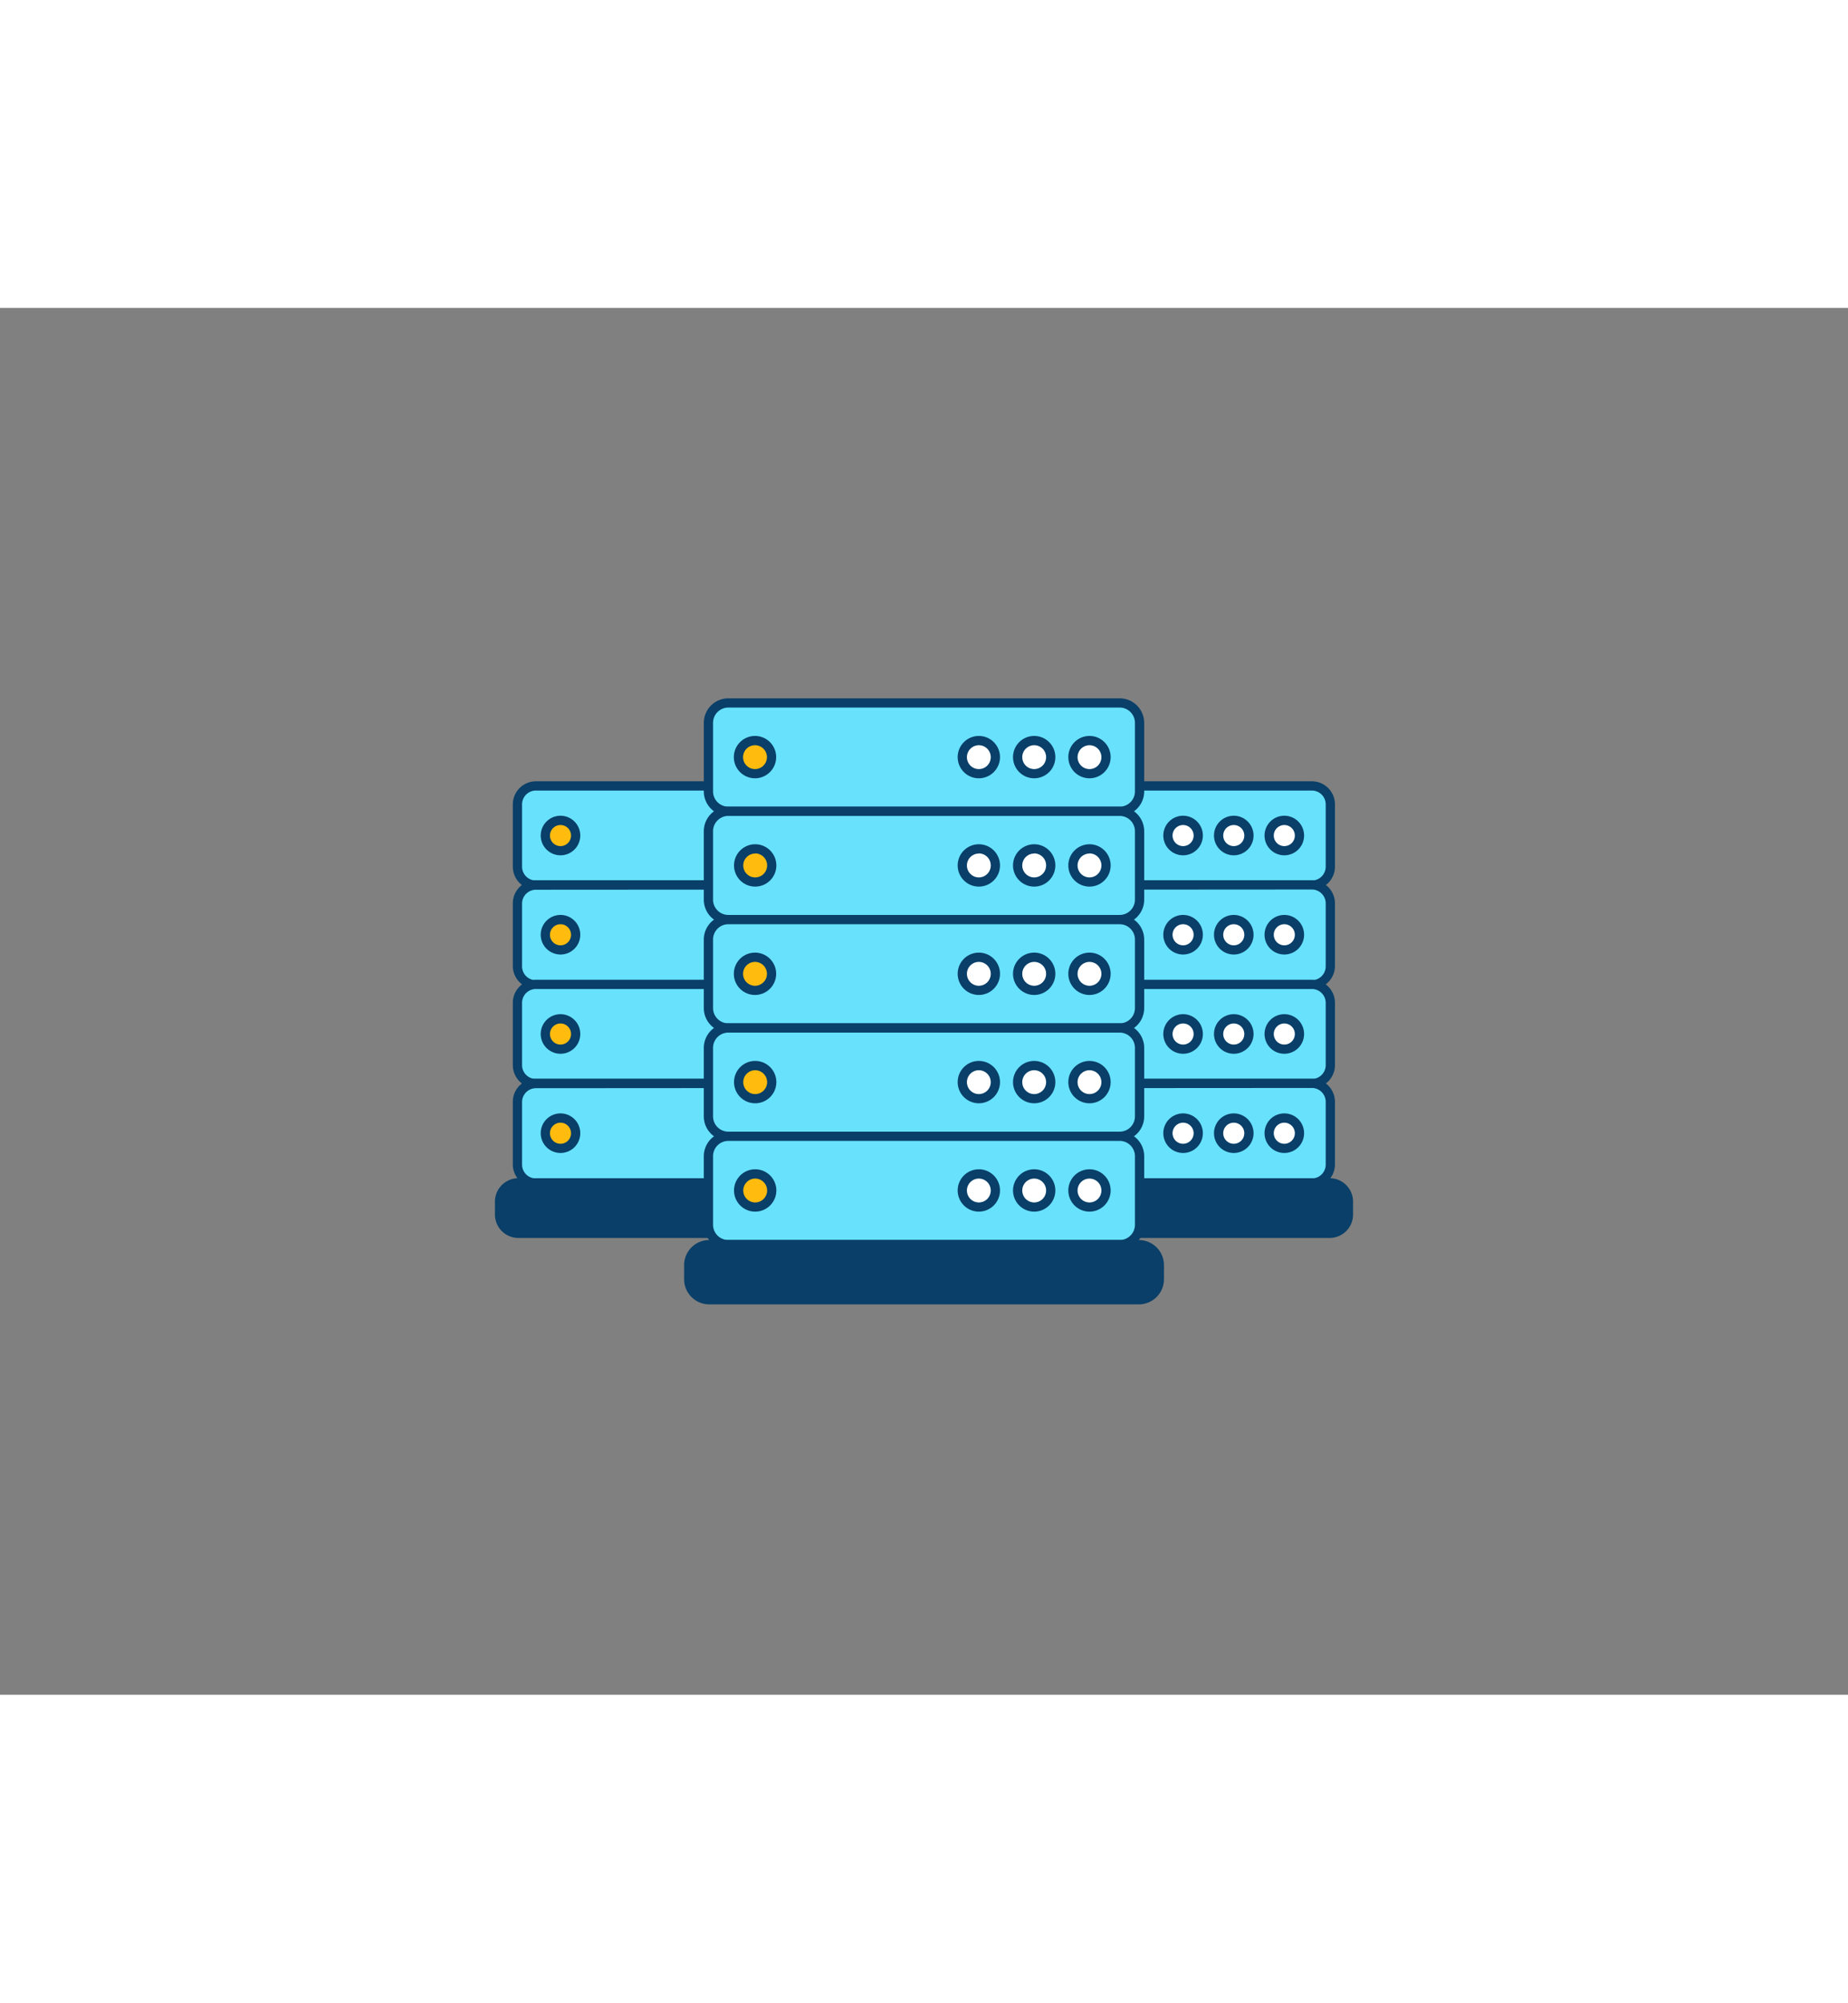 <svg xmlns="http://www.w3.org/2000/svg" viewBox="0 0 400 300" data-imageid="data-process-1" imageName="Data Center" class="illustrations_image" style="width: 277px;"><rect x="0" y="0" width="400" height="300" fill="#808080" stroke="none"/><g id="_85_data_center_outline" data-name="#85_data_center_outline"><rect x="112.05" y="103.4" width="85.48" height="21.47" rx="3.95" fill="#68e1fd" class="target-color"/><path d="M193.58,125.86H116a5,5,0,0,1-5-4.94V107.35a5,5,0,0,1,5-4.95h77.58a5,5,0,0,1,4.95,4.95v13.57A5,5,0,0,1,193.58,125.86ZM116,104.4a3,3,0,0,0-3,2.95v13.57a3,3,0,0,0,3,2.94h77.58a3,3,0,0,0,2.95-2.94V107.35a3,3,0,0,0-2.95-2.95Z" fill="#093f68"/><circle cx="121.33" cy="114.13" r="3.27" fill="#ffbc0e"/><path d="M121.33,118.41a4.28,4.28,0,1,1,4.27-4.28A4.28,4.28,0,0,1,121.33,118.41Zm0-6.55a2.28,2.28,0,1,0,2.27,2.27A2.28,2.28,0,0,0,121.33,111.86Z" fill="#093f68"/><circle cx="165.67" cy="114.13" r="3.27" fill="#093f68"/><path d="M165.67,118.41a4.28,4.28,0,1,1,4.27-4.28A4.28,4.28,0,0,1,165.67,118.41Zm0-6.55a2.28,2.28,0,1,0,2.27,2.27A2.27,2.27,0,0,0,165.67,111.86Z" fill="#093f68"/><circle cx="176.64" cy="114.13" r="3.27" fill="#093f68"/><path d="M176.64,118.41a4.28,4.28,0,1,1,4.27-4.28A4.28,4.28,0,0,1,176.64,118.41Zm0-6.55a2.28,2.28,0,1,0,2.27,2.27A2.28,2.28,0,0,0,176.64,111.86Z" fill="#093f68"/><circle cx="187.61" cy="114.13" r="3.27" fill="#093f68"/><path d="M187.61,118.41a4.28,4.28,0,1,1,4.27-4.28A4.28,4.28,0,0,1,187.61,118.41Zm0-6.55a2.28,2.28,0,1,0,2.27,2.27A2.28,2.28,0,0,0,187.61,111.86Z" fill="#093f68"/><rect x="112.05" y="124.86" width="85.48" height="21.47" rx="3.95" fill="#68e1fd" class="target-color"/><path d="M193.58,147.33H116a5,5,0,0,1-5-5V128.81a5,5,0,0,1,5-5h77.58a5,5,0,0,1,4.95,5v13.57A5,5,0,0,1,193.58,147.33ZM116,125.86a3,3,0,0,0-3,3v13.57a3,3,0,0,0,3,3h77.58a3,3,0,0,0,2.95-3V128.81a3,3,0,0,0-2.95-3Z" fill="#093f68"/><circle cx="121.33" cy="135.6" r="3.27" fill="#ffbc0e"/><path d="M121.33,139.87a4.28,4.28,0,1,1,4.27-4.27A4.28,4.28,0,0,1,121.33,139.87Zm0-6.55a2.28,2.28,0,1,0,2.27,2.28A2.28,2.28,0,0,0,121.33,133.32Z" fill="#093f68"/><circle cx="165.67" cy="135.6" r="3.27" fill="#093f68"/><path d="M165.67,139.87a4.28,4.28,0,1,1,4.27-4.27A4.27,4.27,0,0,1,165.67,139.87Zm0-6.55a2.28,2.28,0,1,0,2.27,2.28A2.28,2.28,0,0,0,165.67,133.32Z" fill="#093f68"/><circle cx="176.64" cy="135.6" r="3.27" fill="#093f68"/><path d="M176.64,139.87a4.28,4.28,0,1,1,4.27-4.27A4.28,4.28,0,0,1,176.64,139.87Zm0-6.55a2.28,2.28,0,1,0,2.27,2.28A2.28,2.28,0,0,0,176.64,133.32Z" fill="#093f68"/><circle cx="187.61" cy="135.6" r="3.27" fill="#093f68"/><path d="M187.61,139.87a4.28,4.28,0,1,1,4.27-4.27A4.28,4.28,0,0,1,187.61,139.87Zm0-6.55a2.28,2.28,0,1,0,2.27,2.28A2.28,2.28,0,0,0,187.61,133.32Z" fill="#093f68"/><rect x="112.05" y="146.33" width="85.48" height="21.47" rx="3.95" fill="#68e1fd" class="target-color"/><path d="M193.58,168.79H116a5,5,0,0,1-5-4.94V150.28a5,5,0,0,1,5-4.95h77.58a5,5,0,0,1,4.95,4.95v13.57A5,5,0,0,1,193.58,168.79ZM116,147.33a3,3,0,0,0-3,2.95v13.57a3,3,0,0,0,3,2.94h77.58a3,3,0,0,0,2.95-2.94V150.28a3,3,0,0,0-2.95-2.95Z" fill="#093f68"/><circle cx="121.33" cy="157.06" r="3.27" fill="#ffbc0e"/><path d="M121.33,161.34a4.28,4.28,0,1,1,4.27-4.28A4.28,4.28,0,0,1,121.33,161.34Zm0-6.55a2.28,2.28,0,1,0,2.27,2.27A2.28,2.28,0,0,0,121.33,154.79Z" fill="#093f68"/><circle cx="165.67" cy="157.06" r="3.27" fill="#093f68"/><path d="M165.67,161.34a4.28,4.28,0,1,1,4.27-4.28A4.28,4.28,0,0,1,165.67,161.34Zm0-6.55a2.28,2.28,0,1,0,2.27,2.27A2.27,2.27,0,0,0,165.67,154.79Z" fill="#093f68"/><circle cx="176.64" cy="157.06" r="3.27" fill="#093f68"/><path d="M176.64,161.34a4.28,4.28,0,1,1,4.27-4.28A4.28,4.28,0,0,1,176.64,161.34Zm0-6.55a2.28,2.28,0,1,0,2.27,2.27A2.28,2.28,0,0,0,176.64,154.79Z" fill="#093f68"/><circle cx="187.61" cy="157.06" r="3.27" fill="#093f68"/><path d="M187.61,161.34a4.28,4.28,0,1,1,4.27-4.28A4.28,4.28,0,0,1,187.61,161.34Zm0-6.55a2.28,2.28,0,1,0,2.27,2.27A2.28,2.28,0,0,0,187.61,154.79Z" fill="#093f68"/><rect x="112.05" y="167.8" width="85.48" height="21.47" rx="3.95" fill="#68e1fd" class="target-color"/><path d="M193.58,190.26H116a5,5,0,0,1-5-4.95V171.74a5,5,0,0,1,5-5h77.58a5,5,0,0,1,4.95,5v13.57A5,5,0,0,1,193.58,190.26ZM116,168.79a3,3,0,0,0-3,3v13.57a3,3,0,0,0,3,2.95h77.58a3,3,0,0,0,2.95-2.95V171.74a3,3,0,0,0-2.95-3Z" fill="#093f68"/><circle cx="121.33" cy="178.53" r="3.27" fill="#ffbc0e"/><path d="M121.33,182.8a4.28,4.28,0,1,1,4.27-4.27A4.28,4.28,0,0,1,121.33,182.8Zm0-6.55a2.28,2.28,0,1,0,2.27,2.28A2.28,2.28,0,0,0,121.33,176.25Z" fill="#093f68"/><circle cx="165.67" cy="178.53" r="3.27" fill="#093f68"/><path d="M165.67,182.8a4.28,4.28,0,1,1,4.27-4.27A4.27,4.27,0,0,1,165.67,182.8Zm0-6.55a2.28,2.28,0,1,0,2.27,2.28A2.28,2.28,0,0,0,165.67,176.25Z" fill="#093f68"/><circle cx="176.64" cy="178.53" r="3.27" fill="#093f68"/><path d="M176.64,182.8a4.28,4.28,0,1,1,4.27-4.27A4.28,4.28,0,0,1,176.64,182.8Zm0-6.55a2.28,2.28,0,1,0,2.27,2.28A2.28,2.28,0,0,0,176.64,176.25Z" fill="#093f68"/><circle cx="187.61" cy="178.53" r="3.27" fill="#093f68"/><path d="M187.61,182.8a4.28,4.28,0,1,1,4.27-4.27A4.28,4.28,0,0,1,187.61,182.8Zm0-6.55a2.28,2.28,0,1,0,2.27,2.28A2.28,2.28,0,0,0,187.61,176.25Z" fill="#093f68"/><rect x="108.13" y="189.26" width="93.32" height="10.91" rx="4.06" fill="#093f68"/><path d="M197.39,201.18h-85.2a5.07,5.07,0,0,1-5.06-5.07v-2.79a5.07,5.07,0,0,1,5.06-5.06h85.2a5.07,5.07,0,0,1,5.06,5.06v2.79A5.07,5.07,0,0,1,197.39,201.18Zm-85.2-10.92a3.06,3.06,0,0,0-3.06,3.06v2.79a3.07,3.07,0,0,0,3.06,3.07h85.2a3.07,3.07,0,0,0,3.06-3.07v-2.79a3.06,3.06,0,0,0-3.06-3.06Z" fill="#093f68"/><rect x="202.47" y="103.4" width="85.48" height="21.47" rx="3.95" fill="#68e1fd" class="target-color"/><path d="M284,125.86H206.42a5,5,0,0,1-4.95-4.94V107.35a5,5,0,0,1,4.95-4.95H284a5,5,0,0,1,4.95,4.95v13.57A5,5,0,0,1,284,125.86ZM206.42,104.4a3,3,0,0,0-2.95,2.95v13.57a3,3,0,0,0,2.95,2.94H284a3,3,0,0,0,2.95-2.94V107.35A3,3,0,0,0,284,104.4Z" fill="#093f68"/><circle cx="211.75" cy="114.13" r="3.27" fill="#ffbc0e"/><path d="M211.75,118.41a4.28,4.28,0,1,1,4.27-4.28A4.28,4.28,0,0,1,211.75,118.41Zm0-6.55a2.28,2.28,0,1,0,2.27,2.27A2.28,2.28,0,0,0,211.75,111.86Z" fill="#093f68"/><circle cx="256.09" cy="114.13" r="3.27" fill="#fff"/><path d="M256.09,118.41a4.28,4.28,0,1,1,4.27-4.28A4.28,4.28,0,0,1,256.09,118.41Zm0-6.55a2.28,2.28,0,1,0,2.27,2.27A2.28,2.28,0,0,0,256.09,111.86Z" fill="#093f68"/><circle cx="267.06" cy="114.13" r="3.27" fill="#fff"/><path d="M267.06,118.41a4.28,4.28,0,1,1,4.27-4.28A4.28,4.28,0,0,1,267.06,118.41Zm0-6.55a2.28,2.28,0,1,0,2.27,2.27A2.28,2.28,0,0,0,267.06,111.86Z" fill="#093f68"/><circle cx="278.02" cy="114.13" r="3.27" fill="#fff"/><path d="M278,118.41a4.28,4.28,0,1,1,4.27-4.28A4.28,4.28,0,0,1,278,118.41Zm0-6.55a2.28,2.28,0,1,0,2.27,2.27A2.28,2.28,0,0,0,278,111.86Z" fill="#093f68"/><rect x="202.47" y="124.86" width="85.48" height="21.47" rx="3.95" fill="#68e1fd" class="target-color"/><path d="M284,147.33H206.42a5,5,0,0,1-4.95-5V128.81a5,5,0,0,1,4.95-5H284a5,5,0,0,1,4.95,5v13.57A5,5,0,0,1,284,147.33Zm-77.58-21.47a3,3,0,0,0-2.95,3v13.57a3,3,0,0,0,2.95,3H284a3,3,0,0,0,2.95-3V128.81a3,3,0,0,0-2.95-3Z" fill="#093f68"/><circle cx="211.75" cy="135.6" r="3.27" fill="#ffbc0e"/><path d="M211.75,139.87A4.28,4.28,0,1,1,216,135.6,4.28,4.28,0,0,1,211.75,139.87Zm0-6.55A2.28,2.28,0,1,0,214,135.6,2.28,2.28,0,0,0,211.75,133.32Z" fill="#093f68"/><circle cx="256.09" cy="135.6" r="3.27" fill="#fff"/><path d="M256.09,139.87a4.28,4.28,0,1,1,4.27-4.27A4.28,4.28,0,0,1,256.09,139.87Zm0-6.55a2.28,2.28,0,1,0,2.27,2.28A2.28,2.28,0,0,0,256.09,133.32Z" fill="#093f68"/><circle cx="267.06" cy="135.6" r="3.27" fill="#fff"/><path d="M267.06,139.87a4.28,4.28,0,1,1,4.27-4.27A4.28,4.28,0,0,1,267.06,139.87Zm0-6.55a2.28,2.28,0,1,0,2.27,2.28A2.28,2.28,0,0,0,267.06,133.32Z" fill="#093f68"/><circle cx="278.02" cy="135.6" r="3.27" fill="#fff"/><path d="M278,139.87a4.28,4.28,0,1,1,4.27-4.27A4.28,4.28,0,0,1,278,139.87Zm0-6.55a2.28,2.28,0,1,0,2.27,2.28A2.28,2.28,0,0,0,278,133.32Z" fill="#093f68"/><rect x="202.47" y="146.33" width="85.48" height="21.47" rx="3.95" fill="#68e1fd" class="target-color"/><path d="M284,168.79H206.42a5,5,0,0,1-4.95-4.94V150.28a5,5,0,0,1,4.95-4.95H284a5,5,0,0,1,4.95,4.95v13.57A5,5,0,0,1,284,168.79Zm-77.58-21.46a3,3,0,0,0-2.95,2.95v13.57a3,3,0,0,0,2.95,2.94H284a3,3,0,0,0,2.95-2.94V150.28a3,3,0,0,0-2.95-2.95Z" fill="#093f68"/><circle cx="211.75" cy="157.06" r="3.27" fill="#ffbc0e"/><path d="M211.75,161.34a4.28,4.28,0,1,1,4.27-4.28A4.28,4.28,0,0,1,211.75,161.34Zm0-6.55a2.28,2.28,0,1,0,2.27,2.27A2.28,2.28,0,0,0,211.75,154.79Z" fill="#093f68"/><circle cx="256.09" cy="157.06" r="3.27" fill="#fff"/><path d="M256.09,161.34a4.28,4.28,0,1,1,4.27-4.28A4.28,4.28,0,0,1,256.09,161.34Zm0-6.55a2.28,2.28,0,1,0,2.27,2.27A2.28,2.28,0,0,0,256.09,154.79Z" fill="#093f68"/><circle cx="267.06" cy="157.06" r="3.27" fill="#fff"/><path d="M267.06,161.34a4.28,4.28,0,1,1,4.27-4.28A4.28,4.28,0,0,1,267.06,161.34Zm0-6.55a2.28,2.28,0,1,0,2.27,2.27A2.28,2.28,0,0,0,267.06,154.79Z" fill="#093f68"/><circle cx="278.02" cy="157.06" r="3.27" fill="#fff"/><path d="M278,161.34a4.28,4.28,0,1,1,4.27-4.28A4.28,4.28,0,0,1,278,161.34Zm0-6.55a2.28,2.28,0,1,0,2.27,2.27A2.28,2.28,0,0,0,278,154.79Z" fill="#093f68"/><rect x="202.47" y="167.8" width="85.48" height="21.47" rx="3.95" fill="#68e1fd" class="target-color"/><path d="M284,190.26H206.42a5,5,0,0,1-4.95-4.95V171.74a5,5,0,0,1,4.95-5H284a5,5,0,0,1,4.95,5v13.57A5,5,0,0,1,284,190.26Zm-77.58-21.47a3,3,0,0,0-2.95,3v13.57a3,3,0,0,0,2.95,2.95H284a3,3,0,0,0,2.95-2.95V171.74a3,3,0,0,0-2.95-3Z" fill="#093f68"/><circle cx="211.75" cy="178.53" r="3.27" fill="#ffbc0e"/><path d="M211.75,182.8a4.28,4.28,0,1,1,4.27-4.27A4.28,4.28,0,0,1,211.75,182.8Zm0-6.55a2.28,2.28,0,1,0,2.27,2.28A2.28,2.28,0,0,0,211.75,176.25Z" fill="#093f68"/><circle cx="256.09" cy="178.53" r="3.27" fill="#fff"/><path d="M256.09,182.8a4.28,4.28,0,1,1,4.27-4.27A4.28,4.28,0,0,1,256.09,182.8Zm0-6.55a2.28,2.28,0,1,0,2.27,2.28A2.28,2.28,0,0,0,256.09,176.25Z" fill="#093f68"/><circle cx="267.06" cy="178.53" r="3.27" fill="#fff"/><path d="M267.06,182.8a4.28,4.28,0,1,1,4.27-4.27A4.28,4.28,0,0,1,267.06,182.8Zm0-6.55a2.28,2.28,0,1,0,2.27,2.28A2.28,2.28,0,0,0,267.06,176.25Z" fill="#093f68"/><circle cx="278.02" cy="178.53" r="3.27" fill="#fff"/><path d="M278,182.8a4.28,4.28,0,1,1,4.27-4.27A4.28,4.28,0,0,1,278,182.8Zm0-6.55a2.28,2.28,0,1,0,2.27,2.28A2.28,2.28,0,0,0,278,176.25Z" fill="#093f68"/><rect x="198.55" y="189.26" width="93.32" height="10.91" rx="4.06" fill="#093f68"/><path d="M287.81,201.18h-85.2a5.07,5.07,0,0,1-5.06-5.07v-2.79a5.07,5.07,0,0,1,5.06-5.06h85.2a5.07,5.07,0,0,1,5.06,5.06v2.79A5.07,5.07,0,0,1,287.81,201.18Zm-85.2-10.92a3.06,3.06,0,0,0-3.06,3.06v2.79a3.07,3.07,0,0,0,3.06,3.07h85.2a3.07,3.07,0,0,0,3.06-3.07v-2.79a3.06,3.06,0,0,0-3.06-3.06Z" fill="#093f68"/><rect x="153.34" y="85.45" width="93.32" height="23.43" rx="4.31" fill="#68e1fd" class="target-color"/><path d="M242.35,109.89h-84.7a5.31,5.31,0,0,1-5.31-5.31V89.76a5.32,5.32,0,0,1,5.31-5.31h84.7a5.32,5.32,0,0,1,5.31,5.31v14.82A5.31,5.31,0,0,1,242.35,109.89Zm-84.7-23.44a3.31,3.31,0,0,0-3.31,3.31v14.82a3.31,3.31,0,0,0,3.31,3.31h84.7a3.31,3.31,0,0,0,3.31-3.31V89.76a3.31,3.31,0,0,0-3.31-3.31Z" fill="#093f68"/><circle cx="163.47" cy="97.17" r="3.57" fill="#ffbc0e"/><path d="M163.47,101.75A4.58,4.58,0,1,1,168,97.17,4.59,4.59,0,0,1,163.47,101.75Zm0-7.15A2.58,2.58,0,1,0,166,97.17,2.58,2.58,0,0,0,163.47,94.6Z" fill="#093f68"/><circle cx="211.88" cy="97.17" r="3.57" fill="#fff"/><path d="M211.88,101.75a4.58,4.58,0,1,1,4.57-4.58A4.59,4.59,0,0,1,211.88,101.75Zm0-7.15a2.58,2.58,0,1,0,2.57,2.57A2.58,2.58,0,0,0,211.88,94.6Z" fill="#093f68"/><circle cx="223.85" cy="97.17" r="3.57" fill="#fff"/><path d="M223.85,101.75a4.58,4.58,0,1,1,4.58-4.58A4.58,4.58,0,0,1,223.85,101.75Zm0-7.15a2.58,2.58,0,1,0,2.58,2.57A2.57,2.57,0,0,0,223.85,94.6Z" fill="#093f68"/><circle cx="235.83" cy="97.17" r="3.57" fill="#fff"/><path d="M235.83,101.75a4.58,4.58,0,1,1,4.57-4.58A4.59,4.59,0,0,1,235.83,101.75Zm0-7.15a2.58,2.58,0,1,0,2.57,2.57A2.58,2.58,0,0,0,235.83,94.6Z" fill="#093f68"/><rect x="153.34" y="108.89" width="93.32" height="23.43" rx="4.31" fill="#68e1fd" class="target-color"/><path d="M242.35,133.32h-84.7a5.31,5.31,0,0,1-5.31-5.31V113.2a5.31,5.31,0,0,1,5.31-5.31h84.7a5.31,5.31,0,0,1,5.31,5.31V128A5.31,5.31,0,0,1,242.35,133.32Zm-84.7-23.43a3.31,3.31,0,0,0-3.31,3.31V128a3.31,3.31,0,0,0,3.31,3.31h84.7a3.31,3.31,0,0,0,3.31-3.31V113.2a3.31,3.31,0,0,0-3.31-3.31Z" fill="#093f68"/><circle cx="163.47" cy="120.61" r="3.57" fill="#ffbc0e"/><path d="M163.47,125.18a4.58,4.58,0,1,1,4.57-4.57A4.58,4.58,0,0,1,163.47,125.18Zm0-7.15a2.58,2.58,0,1,0,2.57,2.58A2.59,2.59,0,0,0,163.47,118Z" fill="#093f68"/><circle cx="211.88" cy="120.61" r="3.57" fill="#fff"/><path d="M211.88,125.18a4.58,4.58,0,1,1,4.57-4.57A4.58,4.58,0,0,1,211.88,125.18Zm0-7.15a2.58,2.58,0,1,0,2.57,2.58A2.59,2.59,0,0,0,211.88,118Z" fill="#093f68"/><circle cx="223.85" cy="120.61" r="3.57" fill="#fff"/><path d="M223.85,125.18a4.58,4.58,0,1,1,4.58-4.57A4.58,4.58,0,0,1,223.85,125.18Zm0-7.15a2.58,2.58,0,1,0,2.58,2.58A2.58,2.58,0,0,0,223.85,118Z" fill="#093f68"/><circle cx="235.83" cy="120.61" r="3.57" fill="#fff"/><path d="M235.83,125.18a4.58,4.58,0,1,1,4.57-4.57A4.58,4.58,0,0,1,235.83,125.18Zm0-7.15a2.58,2.58,0,1,0,2.57,2.58A2.59,2.59,0,0,0,235.83,118Z" fill="#093f68"/><rect x="153.34" y="132.32" width="93.32" height="23.43" rx="4.31" fill="#68e1fd" class="target-color"/><path d="M242.35,156.76h-84.7a5.31,5.31,0,0,1-5.31-5.31V136.63a5.32,5.32,0,0,1,5.31-5.31h84.7a5.32,5.32,0,0,1,5.31,5.31v14.82A5.31,5.31,0,0,1,242.35,156.76Zm-84.7-23.44a3.31,3.31,0,0,0-3.31,3.31v14.82a3.31,3.31,0,0,0,3.31,3.31h84.7a3.31,3.31,0,0,0,3.31-3.31V136.63a3.31,3.31,0,0,0-3.31-3.31Z" fill="#093f68"/><circle cx="163.47" cy="144.04" r="3.57" fill="#ffbc0e"/><path d="M163.47,148.62A4.58,4.58,0,1,1,168,144,4.59,4.59,0,0,1,163.47,148.62Zm0-7.15A2.58,2.58,0,1,0,166,144,2.58,2.58,0,0,0,163.47,141.47Z" fill="#093f68"/><circle cx="211.88" cy="144.04" r="3.57" fill="#fff"/><path d="M211.88,148.62a4.58,4.58,0,1,1,4.57-4.58A4.59,4.59,0,0,1,211.88,148.62Zm0-7.15a2.58,2.58,0,1,0,2.57,2.57A2.58,2.58,0,0,0,211.88,141.47Z" fill="#093f68"/><circle cx="223.85" cy="144.04" r="3.57" fill="#fff"/><path d="M223.85,148.62a4.58,4.58,0,1,1,4.58-4.58A4.58,4.58,0,0,1,223.85,148.62Zm0-7.15a2.58,2.58,0,1,0,2.58,2.57A2.57,2.57,0,0,0,223.85,141.47Z" fill="#093f68"/><circle cx="235.83" cy="144.04" r="3.57" fill="#fff"/><path d="M235.83,148.62A4.58,4.58,0,1,1,240.4,144,4.59,4.59,0,0,1,235.83,148.62Zm0-7.15A2.58,2.58,0,1,0,238.4,144,2.58,2.58,0,0,0,235.83,141.47Z" fill="#093f68"/><rect x="153.34" y="155.76" width="93.32" height="23.43" rx="4.31" fill="#68e1fd" class="target-color"/><path d="M242.35,180.19h-84.7a5.31,5.31,0,0,1-5.31-5.31V160.07a5.31,5.31,0,0,1,5.31-5.31h84.7a5.31,5.31,0,0,1,5.31,5.31v14.81A5.31,5.31,0,0,1,242.35,180.19Zm-84.7-23.43a3.31,3.31,0,0,0-3.31,3.31v14.81a3.31,3.31,0,0,0,3.31,3.31h84.7a3.31,3.31,0,0,0,3.31-3.31V160.07a3.31,3.31,0,0,0-3.31-3.31Z" fill="#093f68"/><circle cx="163.47" cy="167.48" r="3.57" fill="#ffbc0e"/><path d="M163.47,172.05a4.58,4.58,0,1,1,4.57-4.57A4.58,4.58,0,0,1,163.47,172.05Zm0-7.15a2.58,2.58,0,1,0,2.57,2.58A2.59,2.59,0,0,0,163.47,164.9Z" fill="#093f68"/><circle cx="211.88" cy="167.48" r="3.57" fill="#fff"/><path d="M211.88,172.05a4.58,4.58,0,1,1,4.57-4.57A4.58,4.58,0,0,1,211.88,172.05Zm0-7.15a2.58,2.58,0,1,0,2.57,2.58A2.59,2.59,0,0,0,211.88,164.9Z" fill="#093f68"/><circle cx="223.85" cy="167.48" r="3.57" fill="#fff"/><path d="M223.85,172.05a4.58,4.58,0,1,1,4.58-4.57A4.58,4.58,0,0,1,223.85,172.05Zm0-7.15a2.58,2.58,0,1,0,2.58,2.58A2.58,2.58,0,0,0,223.85,164.9Z" fill="#093f68"/><circle cx="235.83" cy="167.48" r="3.57" fill="#fff"/><path d="M235.83,172.05a4.58,4.58,0,1,1,4.57-4.57A4.58,4.58,0,0,1,235.83,172.05Zm0-7.15a2.58,2.58,0,1,0,2.57,2.58A2.59,2.59,0,0,0,235.83,164.9Z" fill="#093f68"/><rect x="153.34" y="179.19" width="93.32" height="23.43" rx="4.31" fill="#68e1fd" class="target-color"/><path d="M242.35,203.63h-84.7a5.31,5.31,0,0,1-5.31-5.31V183.5a5.32,5.32,0,0,1,5.31-5.31h84.7a5.32,5.32,0,0,1,5.31,5.31v14.82A5.31,5.31,0,0,1,242.35,203.63Zm-84.7-23.44a3.31,3.31,0,0,0-3.31,3.31v14.82a3.31,3.31,0,0,0,3.31,3.31h84.7a3.31,3.31,0,0,0,3.31-3.31V183.5a3.31,3.31,0,0,0-3.31-3.31Z" fill="#093f68"/><circle cx="163.47" cy="190.91" r="3.57" fill="#ffbc0e"/><path d="M163.47,195.49a4.58,4.58,0,1,1,4.57-4.58A4.59,4.59,0,0,1,163.47,195.49Zm0-7.15a2.58,2.58,0,1,0,2.57,2.57A2.58,2.58,0,0,0,163.47,188.34Z" fill="#093f68"/><circle cx="211.88" cy="190.91" r="3.57" fill="#fff"/><path d="M211.88,195.49a4.58,4.58,0,1,1,4.57-4.58A4.59,4.59,0,0,1,211.88,195.49Zm0-7.15a2.58,2.58,0,1,0,2.57,2.57A2.58,2.58,0,0,0,211.88,188.34Z" fill="#093f68"/><circle cx="223.85" cy="190.91" r="3.57" fill="#fff"/><path d="M223.85,195.49a4.58,4.58,0,1,1,4.58-4.58A4.58,4.58,0,0,1,223.85,195.49Zm0-7.15a2.58,2.58,0,1,0,2.58,2.57A2.57,2.57,0,0,0,223.85,188.34Z" fill="#093f68"/><circle cx="235.83" cy="190.91" r="3.57" fill="#fff"/><path d="M235.83,195.49a4.58,4.58,0,1,1,4.57-4.58A4.59,4.59,0,0,1,235.83,195.49Zm0-7.15a2.58,2.58,0,1,0,2.57,2.57A2.58,2.58,0,0,0,235.83,188.34Z" fill="#093f68"/><rect x="149.06" y="202.63" width="101.88" height="11.92" rx="4.43" fill="#093f68"/><path d="M246.51,215.55h-93a5.44,5.44,0,0,1-5.43-5.44v-3.05a5.44,5.44,0,0,1,5.43-5.43h93a5.44,5.44,0,0,1,5.43,5.43v3.05A5.44,5.44,0,0,1,246.51,215.55Zm-93-11.92a3.44,3.44,0,0,0-3.43,3.43v3.05a3.44,3.44,0,0,0,3.43,3.44h93a3.44,3.44,0,0,0,3.43-3.44v-3.05a3.44,3.44,0,0,0-3.43-3.43Z" fill="#093f68"/></g></svg>
